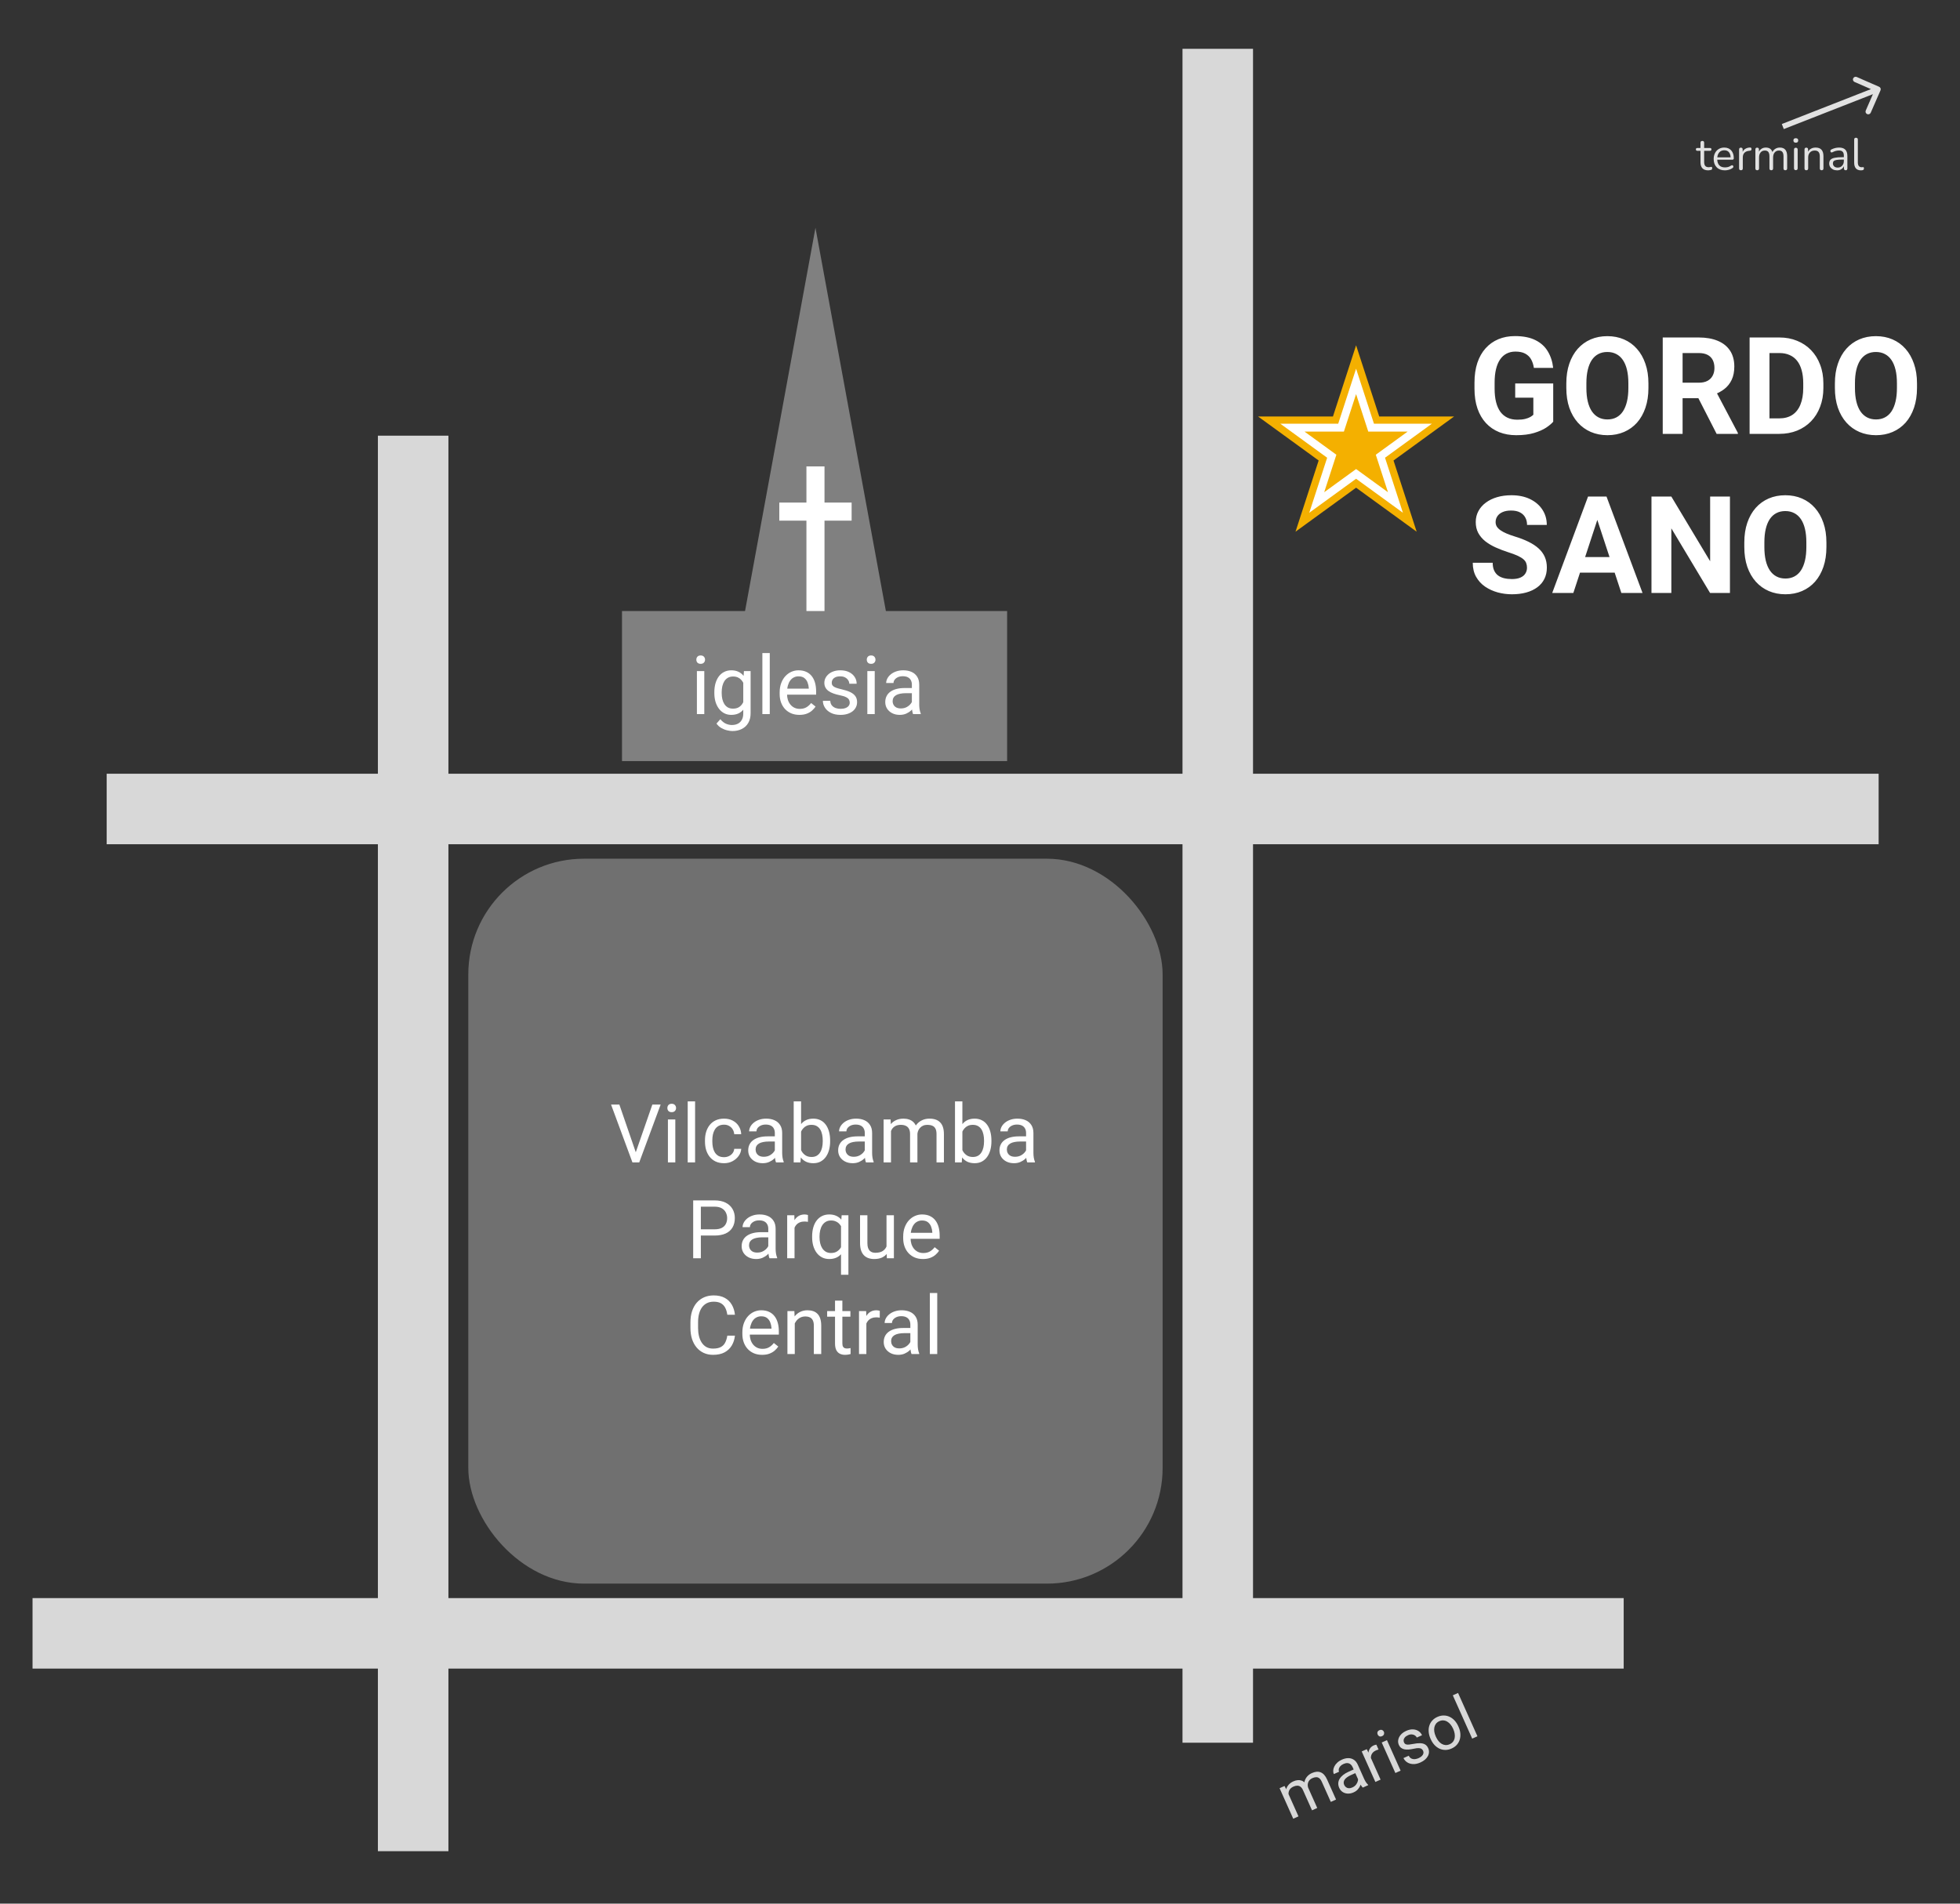 <svg width="1084" height="1053" viewBox="0 0 1084 1053" fill="none" xmlns="http://www.w3.org/2000/svg">
<rect x="0" y="0" width="1084" height="1053" fill="#333333" stroke="none"/>
<rect x="259" y="475" width="384" height="401" rx="64" fill="white" fill-opacity="0.3"/>
<path d="M351.359 638.144L360.786 611.008H365.378L353.535 643H350.261L351.359 638.144ZM342.548 611.008L351.887 638.144L353.051 643H349.777L337.956 611.008H342.548ZM373.486 619.226V643H369.399V619.226H373.486ZM369.091 612.919C369.091 612.26 369.289 611.704 369.685 611.25C370.095 610.795 370.695 610.568 371.486 610.568C372.263 610.568 372.856 610.795 373.266 611.25C373.691 611.704 373.903 612.26 373.903 612.919C373.903 613.549 373.691 614.091 373.266 614.545C372.856 614.985 372.263 615.205 371.486 615.205C370.695 615.205 370.095 614.985 369.685 614.545C369.289 614.091 369.091 613.549 369.091 612.919ZM384.428 609.25V643H380.341V609.25H384.428ZM400.468 640.1C401.435 640.1 402.329 639.902 403.149 639.506C403.969 639.111 404.643 638.569 405.17 637.88C405.698 637.177 405.998 636.379 406.071 635.485H409.938C409.865 636.892 409.389 638.203 408.51 639.418C407.646 640.62 406.511 641.594 405.104 642.341C403.698 643.073 402.153 643.439 400.468 643.439C398.681 643.439 397.121 643.125 395.788 642.495C394.47 641.865 393.371 641 392.492 639.902C391.628 638.803 390.976 637.543 390.537 636.123C390.112 634.687 389.899 633.171 389.899 631.574V630.651C389.899 629.055 390.112 627.546 390.537 626.125C390.976 624.689 391.628 623.422 392.492 622.324C393.371 621.225 394.47 620.361 395.788 619.731C397.121 619.101 398.681 618.786 400.468 618.786C402.329 618.786 403.955 619.167 405.346 619.929C406.738 620.676 407.829 621.701 408.62 623.005C409.426 624.294 409.865 625.759 409.938 627.399H406.071C405.998 626.418 405.72 625.532 405.236 624.741C404.768 623.95 404.123 623.32 403.303 622.851C402.497 622.368 401.552 622.126 400.468 622.126C399.223 622.126 398.176 622.375 397.326 622.873C396.491 623.356 395.825 624.016 395.327 624.851C394.843 625.671 394.492 626.586 394.272 627.597C394.067 628.593 393.964 629.611 393.964 630.651V631.574C393.964 632.614 394.067 633.64 394.272 634.65C394.477 635.661 394.821 636.577 395.305 637.397C395.803 638.217 396.469 638.876 397.304 639.375C398.154 639.858 399.208 640.1 400.468 640.1ZM428.527 638.935V626.696C428.527 625.759 428.337 624.946 427.956 624.257C427.59 623.554 427.033 623.012 426.286 622.631C425.539 622.25 424.616 622.06 423.518 622.06C422.492 622.06 421.591 622.236 420.815 622.587C420.053 622.939 419.453 623.4 419.013 623.972C418.588 624.543 418.376 625.158 418.376 625.817H414.311C414.311 624.968 414.531 624.125 414.97 623.291C415.41 622.456 416.04 621.701 416.86 621.027C417.695 620.339 418.691 619.797 419.848 619.401C421.02 618.991 422.324 618.786 423.759 618.786C425.488 618.786 427.011 619.079 428.33 619.665C429.663 620.251 430.703 621.137 431.45 622.324C432.211 623.496 432.592 624.968 432.592 626.74V637.814C432.592 638.605 432.658 639.448 432.79 640.341C432.937 641.235 433.149 642.004 433.427 642.648V643H429.187C428.981 642.531 428.82 641.909 428.703 641.132C428.586 640.341 428.527 639.609 428.527 638.935ZM429.23 628.586L429.274 631.442H425.166C424.008 631.442 422.976 631.538 422.067 631.728C421.159 631.904 420.397 632.175 419.782 632.541C419.167 632.907 418.698 633.369 418.376 633.925C418.054 634.467 417.893 635.104 417.893 635.837C417.893 636.584 418.061 637.265 418.398 637.88C418.735 638.496 419.24 638.986 419.914 639.353C420.603 639.704 421.445 639.88 422.441 639.88C423.686 639.88 424.785 639.616 425.737 639.089C426.689 638.562 427.443 637.917 428 637.155C428.571 636.394 428.879 635.654 428.923 634.936L430.659 636.892C430.556 637.507 430.278 638.188 429.824 638.935C429.37 639.682 428.762 640.4 428 641.088C427.253 641.762 426.359 642.326 425.319 642.78C424.294 643.22 423.137 643.439 421.848 643.439C420.236 643.439 418.823 643.125 417.607 642.495C416.406 641.865 415.468 641.022 414.794 639.968C414.135 638.898 413.806 637.705 413.806 636.386C413.806 635.112 414.055 633.991 414.553 633.024C415.051 632.043 415.769 631.23 416.706 630.585C417.644 629.926 418.771 629.428 420.09 629.091C421.408 628.754 422.88 628.586 424.506 628.586H429.23ZM438.964 609.25H443.051V638.386L442.7 643H438.964V609.25ZM459.113 630.915V631.376C459.113 633.105 458.908 634.709 458.498 636.188C458.088 637.653 457.487 638.928 456.696 640.012C455.905 641.096 454.938 641.938 453.796 642.539C452.653 643.139 451.342 643.439 449.863 643.439C448.354 643.439 447.028 643.183 445.886 642.67C444.758 642.143 443.806 641.389 443.029 640.407C442.253 639.426 441.63 638.239 441.162 636.848C440.708 635.456 440.393 633.889 440.217 632.146V630.124C440.393 628.366 440.708 626.792 441.162 625.4C441.63 624.008 442.253 622.822 443.029 621.84C443.806 620.844 444.758 620.09 445.886 619.577C447.014 619.05 448.325 618.786 449.819 618.786C451.313 618.786 452.639 619.079 453.796 619.665C454.953 620.236 455.92 621.057 456.696 622.126C457.487 623.195 458.088 624.477 458.498 625.971C458.908 627.451 459.113 629.099 459.113 630.915ZM455.026 631.376V630.915C455.026 629.729 454.917 628.615 454.697 627.575C454.477 626.521 454.125 625.598 453.642 624.807C453.159 624.001 452.521 623.371 451.73 622.917C450.939 622.448 449.965 622.214 448.808 622.214C447.783 622.214 446.889 622.39 446.127 622.741C445.38 623.093 444.743 623.569 444.216 624.169C443.688 624.755 443.256 625.429 442.919 626.191C442.597 626.938 442.355 627.714 442.194 628.52V633.815C442.429 634.841 442.81 635.83 443.337 636.782C443.879 637.719 444.597 638.488 445.49 639.089C446.398 639.689 447.519 639.99 448.852 639.99C449.951 639.99 450.888 639.77 451.665 639.331C452.456 638.876 453.093 638.254 453.576 637.463C454.074 636.672 454.44 635.756 454.675 634.716C454.909 633.676 455.026 632.563 455.026 631.376ZM478.273 638.935V626.696C478.273 625.759 478.083 624.946 477.702 624.257C477.336 623.554 476.779 623.012 476.032 622.631C475.285 622.25 474.362 622.06 473.264 622.06C472.238 622.06 471.337 622.236 470.561 622.587C469.799 622.939 469.199 623.4 468.759 623.972C468.334 624.543 468.122 625.158 468.122 625.817H464.057C464.057 624.968 464.277 624.125 464.716 623.291C465.156 622.456 465.786 621.701 466.606 621.027C467.441 620.339 468.437 619.797 469.594 619.401C470.766 618.991 472.07 618.786 473.505 618.786C475.234 618.786 476.757 619.079 478.076 619.665C479.409 620.251 480.449 621.137 481.196 622.324C481.958 623.496 482.338 624.968 482.338 626.74V637.814C482.338 638.605 482.404 639.448 482.536 640.341C482.683 641.235 482.895 642.004 483.173 642.648V643H478.933C478.728 642.531 478.566 641.909 478.449 641.132C478.332 640.341 478.273 639.609 478.273 638.935ZM478.977 628.586L479.021 631.442H474.912C473.754 631.442 472.722 631.538 471.813 631.728C470.905 631.904 470.144 632.175 469.528 632.541C468.913 632.907 468.444 633.369 468.122 633.925C467.8 634.467 467.639 635.104 467.639 635.837C467.639 636.584 467.807 637.265 468.144 637.88C468.481 638.496 468.986 638.986 469.66 639.353C470.349 639.704 471.191 639.88 472.187 639.88C473.432 639.88 474.531 639.616 475.483 639.089C476.435 638.562 477.189 637.917 477.746 637.155C478.317 636.394 478.625 635.654 478.669 634.936L480.405 636.892C480.302 637.507 480.024 638.188 479.57 638.935C479.116 639.682 478.508 640.4 477.746 641.088C476.999 641.762 476.105 642.326 475.065 642.78C474.04 643.22 472.883 643.439 471.594 643.439C469.982 643.439 468.569 643.125 467.353 642.495C466.152 641.865 465.214 641.022 464.541 639.968C463.881 638.898 463.552 637.705 463.552 636.386C463.552 635.112 463.801 633.991 464.299 633.024C464.797 632.043 465.515 631.23 466.452 630.585C467.39 629.926 468.518 629.428 469.836 629.091C471.154 628.754 472.626 628.586 474.252 628.586H478.977ZM492.775 623.95V643H488.688V619.226H492.556L492.775 623.95ZM491.94 630.212L490.051 630.146C490.065 628.52 490.278 627.019 490.688 625.642C491.098 624.25 491.706 623.042 492.512 622.016C493.317 620.991 494.321 620.2 495.522 619.643C496.723 619.072 498.115 618.786 499.697 618.786C500.81 618.786 501.835 618.947 502.773 619.27C503.71 619.577 504.523 620.068 505.212 620.742C505.9 621.416 506.435 622.28 506.816 623.334C507.197 624.389 507.387 625.664 507.387 627.158V643H503.322V627.355C503.322 626.11 503.11 625.114 502.685 624.367C502.275 623.62 501.689 623.078 500.927 622.741C500.166 622.39 499.272 622.214 498.247 622.214C497.045 622.214 496.042 622.426 495.236 622.851C494.431 623.276 493.786 623.862 493.303 624.609C492.819 625.356 492.468 626.213 492.248 627.18C492.043 628.132 491.94 629.143 491.94 630.212ZM507.343 627.971L504.619 628.806C504.633 627.502 504.846 626.25 505.256 625.048C505.681 623.847 506.289 622.778 507.08 621.84C507.885 620.903 508.874 620.163 510.046 619.621C511.218 619.064 512.558 618.786 514.067 618.786C515.341 618.786 516.469 618.955 517.451 619.292C518.447 619.628 519.282 620.148 519.956 620.852C520.644 621.54 521.164 622.426 521.516 623.51C521.867 624.594 522.043 625.883 522.043 627.377V643H517.956V627.333C517.956 626 517.744 624.968 517.319 624.235C516.909 623.488 516.323 622.968 515.561 622.675C514.814 622.368 513.92 622.214 512.88 622.214C511.987 622.214 511.196 622.368 510.507 622.675C509.819 622.983 509.24 623.408 508.771 623.95C508.303 624.477 507.944 625.085 507.695 625.773C507.46 626.462 507.343 627.194 507.343 627.971ZM528.173 609.25H532.26V638.386L531.909 643H528.173V609.25ZM548.322 630.915V631.376C548.322 633.105 548.117 634.709 547.707 636.188C547.297 637.653 546.696 638.928 545.905 640.012C545.114 641.096 544.147 641.938 543.005 642.539C541.862 643.139 540.551 643.439 539.072 643.439C537.563 643.439 536.237 643.183 535.095 642.67C533.967 642.143 533.015 641.389 532.238 640.407C531.462 639.426 530.839 638.239 530.371 636.848C529.917 635.456 529.602 633.889 529.426 632.146V630.124C529.602 628.366 529.917 626.792 530.371 625.4C530.839 624.008 531.462 622.822 532.238 621.84C533.015 620.844 533.967 620.09 535.095 619.577C536.223 619.05 537.534 618.786 539.028 618.786C540.522 618.786 541.848 619.079 543.005 619.665C544.162 620.236 545.129 621.057 545.905 622.126C546.696 623.195 547.297 624.477 547.707 625.971C548.117 627.451 548.322 629.099 548.322 630.915ZM544.235 631.376V630.915C544.235 629.729 544.125 628.615 543.906 627.575C543.686 626.521 543.334 625.598 542.851 624.807C542.368 624.001 541.73 623.371 540.939 622.917C540.148 622.448 539.174 622.214 538.017 622.214C536.992 622.214 536.098 622.39 535.336 622.741C534.589 623.093 533.952 623.569 533.425 624.169C532.897 624.755 532.465 625.429 532.128 626.191C531.806 626.938 531.564 627.714 531.403 628.52V633.815C531.638 634.841 532.019 635.83 532.546 636.782C533.088 637.719 533.806 638.488 534.699 639.089C535.607 639.689 536.728 639.99 538.061 639.99C539.16 639.99 540.097 639.77 540.874 639.331C541.665 638.876 542.302 638.254 542.785 637.463C543.283 636.672 543.649 635.756 543.884 634.716C544.118 633.676 544.235 632.563 544.235 631.376ZM567.482 638.935V626.696C567.482 625.759 567.292 624.946 566.911 624.257C566.545 623.554 565.988 623.012 565.241 622.631C564.494 622.25 563.571 622.06 562.473 622.06C561.447 622.06 560.546 622.236 559.77 622.587C559.008 622.939 558.408 623.4 557.968 623.972C557.543 624.543 557.331 625.158 557.331 625.817H553.266C553.266 624.968 553.486 624.125 553.925 623.291C554.365 622.456 554.995 621.701 555.815 621.027C556.65 620.339 557.646 619.797 558.803 619.401C559.975 618.991 561.279 618.786 562.714 618.786C564.443 618.786 565.966 619.079 567.285 619.665C568.618 620.251 569.658 621.137 570.405 622.324C571.167 623.496 571.547 624.968 571.547 626.74V637.814C571.547 638.605 571.613 639.448 571.745 640.341C571.892 641.235 572.104 642.004 572.382 642.648V643H568.142C567.937 642.531 567.775 641.909 567.658 641.132C567.541 640.341 567.482 639.609 567.482 638.935ZM568.186 628.586L568.229 631.442H564.121C562.963 631.442 561.931 631.538 561.022 631.728C560.114 631.904 559.353 632.175 558.737 632.541C558.122 632.907 557.653 633.369 557.331 633.925C557.009 634.467 556.848 635.104 556.848 635.837C556.848 636.584 557.016 637.265 557.353 637.88C557.69 638.496 558.195 638.986 558.869 639.353C559.558 639.704 560.4 639.88 561.396 639.88C562.641 639.88 563.74 639.616 564.692 639.089C565.644 638.562 566.398 637.917 566.955 637.155C567.526 636.394 567.834 635.654 567.878 634.936L569.614 636.892C569.511 637.507 569.233 638.188 568.779 638.935C568.325 639.682 567.717 640.4 566.955 641.088C566.208 641.762 565.314 642.326 564.274 642.78C563.249 643.22 562.092 643.439 560.803 643.439C559.191 643.439 557.778 643.125 556.562 642.495C555.361 641.865 554.423 641.022 553.75 639.968C553.09 638.898 552.761 637.705 552.761 636.386C552.761 635.112 553.01 633.991 553.508 633.024C554.006 632.043 554.724 631.23 555.661 630.585C556.599 629.926 557.727 629.428 559.045 629.091C560.363 628.754 561.835 628.586 563.461 628.586H568.186ZM395.173 683.454H386.625V680.004H395.173C396.828 680.004 398.168 679.74 399.194 679.213C400.219 678.686 400.966 677.953 401.435 677.016C401.918 676.078 402.16 675.009 402.16 673.808C402.16 672.709 401.918 671.676 401.435 670.709C400.966 669.743 400.219 668.966 399.194 668.38C398.168 667.78 396.828 667.479 395.173 667.479H387.614V696H383.374V664.008H395.173C397.59 664.008 399.633 664.425 401.303 665.26C402.973 666.095 404.24 667.252 405.104 668.732C405.969 670.197 406.401 671.874 406.401 673.764C406.401 675.814 405.969 677.565 405.104 679.015C404.24 680.465 402.973 681.571 401.303 682.333C399.633 683.08 397.59 683.454 395.173 683.454ZM424.902 691.935V679.696C424.902 678.759 424.711 677.946 424.331 677.257C423.964 676.554 423.408 676.012 422.661 675.631C421.914 675.25 420.991 675.06 419.892 675.06C418.867 675.06 417.966 675.236 417.189 675.587C416.428 675.939 415.827 676.4 415.388 676.972C414.963 677.543 414.75 678.158 414.75 678.817H410.686C410.686 677.968 410.905 677.125 411.345 676.291C411.784 675.456 412.414 674.701 413.234 674.027C414.069 673.339 415.065 672.797 416.223 672.401C417.395 671.991 418.698 671.786 420.134 671.786C421.862 671.786 423.386 672.079 424.704 672.665C426.037 673.251 427.077 674.137 427.824 675.324C428.586 676.496 428.967 677.968 428.967 679.74V690.814C428.967 691.605 429.033 692.448 429.165 693.341C429.311 694.235 429.523 695.004 429.802 695.648V696H425.561C425.356 695.531 425.195 694.909 425.078 694.132C424.96 693.341 424.902 692.609 424.902 691.935ZM425.605 681.586L425.649 684.442H421.54C420.383 684.442 419.35 684.538 418.442 684.728C417.534 684.904 416.772 685.175 416.157 685.541C415.542 685.907 415.073 686.369 414.75 686.925C414.428 687.467 414.267 688.104 414.267 688.837C414.267 689.584 414.436 690.265 414.772 690.88C415.109 691.496 415.615 691.986 416.289 692.353C416.977 692.704 417.819 692.88 418.815 692.88C420.061 692.88 421.159 692.616 422.111 692.089C423.063 691.562 423.818 690.917 424.375 690.155C424.946 689.394 425.253 688.654 425.297 687.936L427.033 689.892C426.931 690.507 426.652 691.188 426.198 691.935C425.744 692.682 425.136 693.4 424.375 694.088C423.627 694.762 422.734 695.326 421.694 695.78C420.668 696.22 419.511 696.439 418.222 696.439C416.611 696.439 415.197 696.125 413.981 695.495C412.78 694.865 411.843 694.022 411.169 692.968C410.51 691.898 410.18 690.705 410.18 689.386C410.18 688.112 410.429 686.991 410.927 686.024C411.425 685.043 412.143 684.23 413.081 683.585C414.018 682.926 415.146 682.428 416.464 682.091C417.783 681.754 419.255 681.586 420.881 681.586H425.605ZM439.426 675.961V696H435.361V672.226H439.316L439.426 675.961ZM446.853 672.094L446.831 675.873C446.494 675.8 446.171 675.756 445.864 675.741C445.571 675.712 445.234 675.697 444.853 675.697C443.916 675.697 443.088 675.844 442.37 676.137C441.652 676.43 441.044 676.84 440.546 677.367C440.048 677.895 439.653 678.524 439.36 679.257C439.082 679.975 438.898 680.766 438.811 681.63L437.668 682.289C437.668 680.854 437.807 679.506 438.085 678.246C438.378 676.986 438.825 675.873 439.426 674.906C440.026 673.925 440.788 673.163 441.711 672.621C442.648 672.064 443.762 671.786 445.051 671.786C445.344 671.786 445.681 671.823 446.062 671.896C446.442 671.955 446.706 672.021 446.853 672.094ZM465.134 705.141V676.796L465.485 672.226H469.221V705.141H465.134ZM449.16 684.376V683.915C449.16 682.099 449.372 680.451 449.797 678.971C450.222 677.477 450.844 676.195 451.665 675.126C452.485 674.057 453.474 673.236 454.631 672.665C455.803 672.079 457.136 671.786 458.63 671.786C460.124 671.786 461.435 672.05 462.563 672.577C463.706 673.09 464.672 673.844 465.463 674.84C466.269 675.822 466.906 677.008 467.375 678.4C467.844 679.792 468.166 681.366 468.342 683.124V685.146C468.181 686.889 467.866 688.456 467.397 689.848C466.928 691.239 466.291 692.426 465.485 693.407C464.694 694.389 463.72 695.143 462.563 695.67C461.42 696.183 460.095 696.439 458.586 696.439C457.121 696.439 455.803 696.139 454.631 695.539C453.474 694.938 452.485 694.096 451.665 693.012C450.859 691.928 450.236 690.653 449.797 689.188C449.372 687.709 449.16 686.105 449.16 684.376ZM453.247 683.915V684.376C453.247 685.563 453.371 686.684 453.62 687.738C453.869 688.778 454.25 689.701 454.763 690.507C455.29 691.312 455.949 691.95 456.74 692.418C457.546 692.873 458.498 693.1 459.597 693.1C460.944 693.1 462.065 692.807 462.958 692.221C463.867 691.635 464.592 690.866 465.134 689.914C465.676 688.947 466.093 687.914 466.386 686.815V681.52C466.225 680.714 465.969 679.931 465.617 679.169C465.28 678.407 464.841 677.726 464.299 677.125C463.757 676.51 463.098 676.027 462.321 675.675C461.56 675.309 460.666 675.126 459.641 675.126C458.527 675.126 457.568 675.36 456.762 675.829C455.957 676.298 455.29 676.942 454.763 677.763C454.25 678.568 453.869 679.499 453.62 680.553C453.371 681.608 453.247 682.729 453.247 683.915ZM490.292 690.507V672.226H494.379V696H490.49L490.292 690.507ZM491.062 685.497L492.753 685.453C492.753 687.035 492.585 688.5 492.248 689.848C491.926 691.181 491.398 692.338 490.666 693.319C489.934 694.301 488.974 695.07 487.788 695.626C486.601 696.168 485.158 696.439 483.459 696.439C482.302 696.439 481.24 696.271 480.273 695.934C479.321 695.597 478.5 695.077 477.812 694.374C477.124 693.671 476.589 692.755 476.208 691.627C475.842 690.5 475.659 689.145 475.659 687.562V672.226H479.724V687.606C479.724 688.676 479.841 689.562 480.075 690.265C480.324 690.954 480.654 691.503 481.064 691.913C481.489 692.309 481.958 692.587 482.47 692.748C482.998 692.909 483.54 692.99 484.096 692.99C485.825 692.99 487.194 692.66 488.205 692.001C489.216 691.327 489.941 690.426 490.38 689.298C490.834 688.156 491.062 686.889 491.062 685.497ZM510.441 696.439C508.786 696.439 507.285 696.161 505.937 695.604C504.604 695.033 503.454 694.235 502.487 693.209C501.535 692.184 500.803 690.968 500.29 689.562C499.777 688.156 499.521 686.618 499.521 684.948V684.025C499.521 682.091 499.807 680.37 500.378 678.861C500.949 677.338 501.726 676.049 502.707 674.994C503.688 673.939 504.802 673.141 506.047 672.599C507.292 672.057 508.581 671.786 509.914 671.786C511.613 671.786 513.078 672.079 514.309 672.665C515.554 673.251 516.572 674.071 517.363 675.126C518.154 676.166 518.74 677.396 519.121 678.817C519.501 680.224 519.692 681.762 519.692 683.432V685.255H501.938V681.938H515.627V681.63C515.568 680.575 515.349 679.55 514.968 678.554C514.602 677.558 514.016 676.737 513.21 676.093C512.404 675.448 511.306 675.126 509.914 675.126C508.991 675.126 508.142 675.324 507.365 675.719C506.589 676.1 505.922 676.671 505.366 677.433C504.809 678.195 504.377 679.125 504.069 680.224C503.762 681.322 503.608 682.589 503.608 684.025V684.948C503.608 686.076 503.762 687.138 504.069 688.134C504.392 689.115 504.853 689.979 505.454 690.727C506.069 691.474 506.809 692.06 507.673 692.484C508.552 692.909 509.548 693.122 510.661 693.122C512.097 693.122 513.312 692.829 514.309 692.243C515.305 691.657 516.176 690.873 516.923 689.892L519.384 691.847C518.872 692.624 518.22 693.363 517.429 694.066C516.638 694.77 515.664 695.341 514.506 695.78C513.364 696.22 512.009 696.439 510.441 696.439ZM402.248 738.827H406.467C406.247 740.848 405.668 742.657 404.731 744.254C403.793 745.851 402.468 747.118 400.754 748.055C399.04 748.978 396.901 749.439 394.338 749.439C392.463 749.439 390.756 749.088 389.218 748.385C387.695 747.682 386.384 746.686 385.285 745.396C384.187 744.093 383.337 742.533 382.736 740.716C382.15 738.885 381.857 736.849 381.857 734.608V731.422C381.857 729.181 382.15 727.152 382.736 725.335C383.337 723.504 384.194 721.937 385.307 720.633C386.435 719.33 387.79 718.326 389.372 717.623C390.954 716.92 392.734 716.568 394.711 716.568C397.128 716.568 399.172 717.022 400.842 717.931C402.512 718.839 403.808 720.099 404.731 721.71C405.668 723.307 406.247 725.16 406.467 727.269H402.248C402.043 725.775 401.662 724.493 401.105 723.424C400.549 722.34 399.758 721.505 398.732 720.919C397.707 720.333 396.367 720.04 394.711 720.04C393.291 720.04 392.038 720.311 390.954 720.853C389.885 721.395 388.984 722.164 388.251 723.16C387.534 724.156 386.992 725.35 386.625 726.742C386.259 728.133 386.076 729.679 386.076 731.378V734.608C386.076 736.175 386.237 737.647 386.56 739.024C386.896 740.401 387.402 741.61 388.076 742.65C388.75 743.69 389.606 744.51 390.646 745.111C391.687 745.697 392.917 745.99 394.338 745.99C396.14 745.99 397.575 745.704 398.645 745.133C399.714 744.562 400.52 743.741 401.062 742.672C401.618 741.603 402.014 740.321 402.248 738.827ZM421.496 749.439C419.841 749.439 418.339 749.161 416.992 748.604C415.659 748.033 414.509 747.235 413.542 746.209C412.59 745.184 411.857 743.968 411.345 742.562C410.832 741.156 410.576 739.618 410.576 737.948V737.025C410.576 735.091 410.861 733.37 411.433 731.861C412.004 730.338 412.78 729.049 413.762 727.994C414.743 726.939 415.856 726.141 417.102 725.599C418.347 725.057 419.636 724.786 420.969 724.786C422.668 724.786 424.133 725.079 425.363 725.665C426.608 726.251 427.626 727.071 428.417 728.126C429.208 729.166 429.794 730.396 430.175 731.817C430.556 733.224 430.747 734.762 430.747 736.432V738.255H412.993V734.938H426.682V734.63C426.623 733.575 426.403 732.55 426.022 731.554C425.656 730.558 425.07 729.737 424.265 729.093C423.459 728.448 422.36 728.126 420.969 728.126C420.046 728.126 419.196 728.324 418.42 728.719C417.644 729.1 416.977 729.671 416.42 730.433C415.864 731.195 415.432 732.125 415.124 733.224C414.816 734.322 414.663 735.589 414.663 737.025V737.948C414.663 739.076 414.816 740.138 415.124 741.134C415.446 742.115 415.908 742.979 416.508 743.727C417.124 744.474 417.863 745.06 418.728 745.484C419.606 745.909 420.603 746.122 421.716 746.122C423.151 746.122 424.367 745.829 425.363 745.243C426.359 744.657 427.231 743.873 427.978 742.892L430.439 744.847C429.926 745.624 429.274 746.363 428.483 747.066C427.692 747.77 426.718 748.341 425.561 748.78C424.418 749.22 423.063 749.439 421.496 749.439ZM439.558 730.301V749H435.493V725.226H439.338L439.558 730.301ZM438.591 736.212L436.899 736.146C436.914 734.52 437.155 733.019 437.624 731.642C438.093 730.25 438.752 729.042 439.602 728.016C440.451 726.991 441.462 726.2 442.634 725.643C443.82 725.072 445.131 724.786 446.567 724.786C447.739 724.786 448.793 724.947 449.731 725.27C450.668 725.577 451.467 726.075 452.126 726.764C452.8 727.452 453.312 728.346 453.664 729.444C454.016 730.528 454.191 731.854 454.191 733.421V749H450.104V733.377C450.104 732.132 449.921 731.136 449.555 730.389C449.189 729.627 448.654 729.078 447.951 728.741C447.248 728.39 446.384 728.214 445.358 728.214C444.348 728.214 443.425 728.426 442.59 728.851C441.77 729.276 441.059 729.862 440.458 730.609C439.873 731.356 439.411 732.213 439.074 733.18C438.752 734.132 438.591 735.143 438.591 736.212ZM470.319 725.226V728.346H457.465V725.226H470.319ZM461.816 719.447H465.881V743.111C465.881 743.917 466.005 744.525 466.254 744.935C466.503 745.345 466.826 745.616 467.221 745.748C467.617 745.88 468.042 745.946 468.496 745.946C468.833 745.946 469.184 745.917 469.55 745.858C469.931 745.785 470.217 745.726 470.407 745.682L470.429 749C470.107 749.103 469.682 749.198 469.155 749.286C468.642 749.388 468.02 749.439 467.287 749.439C466.291 749.439 465.375 749.242 464.541 748.846C463.706 748.451 463.039 747.792 462.541 746.869C462.058 745.931 461.816 744.671 461.816 743.089V719.447ZM479.152 728.961V749H475.087V725.226H479.042L479.152 728.961ZM486.579 725.094L486.557 728.873C486.22 728.8 485.898 728.756 485.59 728.741C485.297 728.712 484.96 728.697 484.58 728.697C483.642 728.697 482.814 728.844 482.097 729.137C481.379 729.43 480.771 729.84 480.273 730.367C479.775 730.895 479.379 731.524 479.086 732.257C478.808 732.975 478.625 733.766 478.537 734.63L477.395 735.289C477.395 733.854 477.534 732.506 477.812 731.246C478.105 729.986 478.552 728.873 479.152 727.906C479.753 726.925 480.515 726.163 481.438 725.621C482.375 725.064 483.488 724.786 484.777 724.786C485.07 724.786 485.407 724.823 485.788 724.896C486.169 724.955 486.433 725.021 486.579 725.094ZM503.476 744.935V732.696C503.476 731.759 503.286 730.946 502.905 730.257C502.539 729.554 501.982 729.012 501.235 728.631C500.488 728.25 499.565 728.06 498.466 728.06C497.441 728.06 496.54 728.236 495.764 728.587C495.002 728.939 494.401 729.4 493.962 729.972C493.537 730.543 493.325 731.158 493.325 731.817H489.26C489.26 730.968 489.479 730.125 489.919 729.291C490.358 728.456 490.988 727.701 491.809 727.027C492.644 726.339 493.64 725.797 494.797 725.401C495.969 724.991 497.272 724.786 498.708 724.786C500.437 724.786 501.96 725.079 503.278 725.665C504.611 726.251 505.651 727.137 506.398 728.324C507.16 729.496 507.541 730.968 507.541 732.74V743.814C507.541 744.605 507.607 745.448 507.739 746.341C507.885 747.235 508.098 748.004 508.376 748.648V749H504.135C503.93 748.531 503.769 747.909 503.652 747.132C503.535 746.341 503.476 745.609 503.476 744.935ZM504.179 734.586L504.223 737.442H500.114C498.957 737.442 497.924 737.538 497.016 737.728C496.108 737.904 495.346 738.175 494.731 738.541C494.116 738.907 493.647 739.369 493.325 739.925C493.002 740.467 492.841 741.104 492.841 741.837C492.841 742.584 493.01 743.265 493.347 743.88C493.684 744.496 494.189 744.986 494.863 745.353C495.551 745.704 496.394 745.88 497.39 745.88C498.635 745.88 499.733 745.616 500.686 745.089C501.638 744.562 502.392 743.917 502.949 743.155C503.52 742.394 503.828 741.654 503.872 740.936L505.607 742.892C505.505 743.507 505.227 744.188 504.772 744.935C504.318 745.682 503.71 746.4 502.949 747.088C502.202 747.762 501.308 748.326 500.268 748.78C499.243 749.22 498.085 749.439 496.796 749.439C495.185 749.439 493.771 749.125 492.556 748.495C491.354 747.865 490.417 747.022 489.743 745.968C489.084 744.898 488.754 743.705 488.754 742.386C488.754 741.112 489.003 739.991 489.501 739.024C490 738.043 490.717 737.23 491.655 736.585C492.592 735.926 493.72 735.428 495.039 735.091C496.357 734.754 497.829 734.586 499.455 734.586H504.179ZM518.352 715.25V749H514.265V715.25H518.352Z" fill="white"/>
<path d="M451 126L493.435 357H408.565L451 126Z" fill="#808080"/>
<rect x="344" y="338" width="213" height="83" fill="#808080"/>
<path d="M389.515 371.226V395H385.428V371.226H389.515ZM385.12 364.919C385.12 364.26 385.318 363.704 385.713 363.25C386.124 362.795 386.724 362.568 387.515 362.568C388.292 362.568 388.885 362.795 389.295 363.25C389.72 363.704 389.932 364.26 389.932 364.919C389.932 365.549 389.72 366.091 389.295 366.545C388.885 366.985 388.292 367.205 387.515 367.205C386.724 367.205 386.124 366.985 385.713 366.545C385.318 366.091 385.12 365.549 385.12 364.919ZM411.443 371.226H415.135V394.495C415.135 396.589 414.71 398.376 413.86 399.856C413.011 401.335 411.824 402.456 410.301 403.218C408.792 403.994 407.049 404.382 405.071 404.382C404.251 404.382 403.284 404.25 402.171 403.987C401.072 403.738 399.988 403.306 398.919 402.69C397.864 402.09 396.978 401.277 396.26 400.251L398.392 397.834C399.388 399.036 400.428 399.871 401.512 400.339C402.61 400.808 403.694 401.042 404.764 401.042C406.053 401.042 407.166 400.801 408.104 400.317C409.041 399.834 409.766 399.116 410.279 398.164C410.806 397.227 411.07 396.069 411.07 394.692V376.455L411.443 371.226ZM395.074 383.376V382.915C395.074 381.099 395.286 379.451 395.711 377.971C396.15 376.477 396.773 375.195 397.579 374.126C398.399 373.057 399.388 372.236 400.545 371.665C401.702 371.079 403.006 370.786 404.456 370.786C405.95 370.786 407.254 371.05 408.367 371.577C409.495 372.09 410.447 372.844 411.224 373.84C412.015 374.822 412.637 376.008 413.091 377.4C413.545 378.792 413.86 380.366 414.036 382.124V384.146C413.875 385.889 413.56 387.456 413.091 388.848C412.637 390.239 412.015 391.426 411.224 392.407C410.447 393.389 409.495 394.143 408.367 394.67C407.239 395.183 405.921 395.439 404.412 395.439C402.991 395.439 401.702 395.139 400.545 394.539C399.402 393.938 398.421 393.096 397.601 392.012C396.78 390.928 396.15 389.653 395.711 388.188C395.286 386.709 395.074 385.105 395.074 383.376ZM399.139 382.915V383.376C399.139 384.563 399.256 385.676 399.49 386.716C399.739 387.756 400.113 388.672 400.611 389.463C401.124 390.254 401.775 390.876 402.566 391.331C403.357 391.77 404.302 391.99 405.401 391.99C406.749 391.99 407.862 391.704 408.741 391.133C409.62 390.562 410.315 389.807 410.828 388.87C411.355 387.932 411.766 386.914 412.059 385.815V380.52C411.897 379.714 411.648 378.938 411.312 378.191C410.989 377.429 410.564 376.755 410.037 376.169C409.524 375.569 408.887 375.093 408.125 374.741C407.364 374.39 406.47 374.214 405.445 374.214C404.332 374.214 403.372 374.448 402.566 374.917C401.775 375.371 401.124 376.001 400.611 376.807C400.113 377.598 399.739 378.521 399.49 379.575C399.256 380.615 399.139 381.729 399.139 382.915ZM425.726 361.25V395H421.639V361.25H425.726ZM442.117 395.439C440.462 395.439 438.96 395.161 437.613 394.604C436.28 394.033 435.13 393.235 434.163 392.209C433.211 391.184 432.479 389.968 431.966 388.562C431.453 387.156 431.197 385.618 431.197 383.948V383.025C431.197 381.091 431.482 379.37 432.054 377.861C432.625 376.338 433.401 375.049 434.383 373.994C435.364 372.939 436.478 372.141 437.723 371.599C438.968 371.057 440.257 370.786 441.59 370.786C443.289 370.786 444.754 371.079 445.984 371.665C447.229 372.251 448.248 373.071 449.039 374.126C449.83 375.166 450.416 376.396 450.796 377.817C451.177 379.224 451.368 380.762 451.368 382.432V384.255H433.614V380.938H447.303V380.63C447.244 379.575 447.024 378.55 446.644 377.554C446.277 376.558 445.691 375.737 444.886 375.093C444.08 374.448 442.981 374.126 441.59 374.126C440.667 374.126 439.817 374.324 439.041 374.719C438.265 375.1 437.598 375.671 437.042 376.433C436.485 377.195 436.053 378.125 435.745 379.224C435.438 380.322 435.284 381.589 435.284 383.025V383.948C435.284 385.076 435.438 386.138 435.745 387.134C436.067 388.115 436.529 388.979 437.129 389.727C437.745 390.474 438.484 391.06 439.349 391.484C440.228 391.909 441.224 392.122 442.337 392.122C443.772 392.122 444.988 391.829 445.984 391.243C446.98 390.657 447.852 389.873 448.599 388.892L451.06 390.847C450.547 391.624 449.896 392.363 449.104 393.066C448.313 393.77 447.339 394.341 446.182 394.78C445.04 395.22 443.685 395.439 442.117 395.439ZM469.957 388.694C469.957 388.108 469.825 387.566 469.561 387.068C469.312 386.555 468.792 386.094 468.001 385.684C467.225 385.259 466.053 384.893 464.485 384.585C463.167 384.307 461.973 383.977 460.904 383.596C459.849 383.215 458.948 382.754 458.201 382.212C457.469 381.67 456.905 381.033 456.509 380.3C456.114 379.568 455.916 378.711 455.916 377.729C455.916 376.792 456.121 375.906 456.531 375.071C456.956 374.236 457.549 373.496 458.311 372.852C459.087 372.207 460.018 371.702 461.102 371.335C462.186 370.969 463.394 370.786 464.727 370.786C466.631 370.786 468.257 371.123 469.605 371.797C470.953 372.471 471.985 373.372 472.703 374.5C473.421 375.613 473.78 376.851 473.78 378.213H469.715C469.715 377.554 469.517 376.917 469.122 376.301C468.741 375.671 468.177 375.151 467.43 374.741C466.697 374.331 465.796 374.126 464.727 374.126C463.599 374.126 462.684 374.302 461.98 374.653C461.292 374.99 460.787 375.422 460.464 375.95C460.157 376.477 460.003 377.034 460.003 377.62C460.003 378.059 460.076 378.455 460.223 378.806C460.384 379.143 460.662 379.458 461.058 379.751C461.453 380.029 462.01 380.293 462.728 380.542C463.445 380.791 464.361 381.04 465.474 381.289C467.422 381.729 469.026 382.256 470.286 382.871C471.546 383.486 472.483 384.241 473.099 385.134C473.714 386.028 474.021 387.112 474.021 388.386C474.021 389.426 473.802 390.378 473.362 391.243C472.938 392.107 472.315 392.854 471.495 393.484C470.689 394.099 469.722 394.583 468.594 394.934C467.481 395.271 466.229 395.439 464.837 395.439C462.742 395.439 460.97 395.066 459.52 394.319C458.069 393.572 456.971 392.605 456.224 391.418C455.477 390.232 455.103 388.979 455.103 387.661H459.19C459.249 388.774 459.571 389.661 460.157 390.32C460.743 390.964 461.46 391.426 462.31 391.704C463.16 391.968 464.002 392.1 464.837 392.1C465.95 392.1 466.88 391.953 467.627 391.66C468.389 391.367 468.968 390.964 469.363 390.452C469.759 389.939 469.957 389.353 469.957 388.694ZM483.777 371.226V395H479.69V371.226H483.777ZM479.383 364.919C479.383 364.26 479.581 363.704 479.976 363.25C480.386 362.795 480.987 362.568 481.778 362.568C482.554 362.568 483.147 362.795 483.558 363.25C483.982 363.704 484.195 364.26 484.195 364.919C484.195 365.549 483.982 366.091 483.558 366.545C483.147 366.985 482.554 367.205 481.778 367.205C480.987 367.205 480.386 366.985 479.976 366.545C479.581 366.091 479.383 365.549 479.383 364.919ZM504.322 390.935V378.696C504.322 377.759 504.131 376.946 503.75 376.257C503.384 375.554 502.828 375.012 502.081 374.631C501.333 374.25 500.411 374.06 499.312 374.06C498.287 374.06 497.386 374.236 496.609 374.587C495.848 374.939 495.247 375.4 494.808 375.972C494.383 376.543 494.17 377.158 494.17 377.817H490.105C490.105 376.968 490.325 376.125 490.765 375.291C491.204 374.456 491.834 373.701 492.654 373.027C493.489 372.339 494.485 371.797 495.643 371.401C496.814 370.991 498.118 370.786 499.554 370.786C501.282 370.786 502.806 371.079 504.124 371.665C505.457 372.251 506.497 373.137 507.244 374.324C508.006 375.496 508.387 376.968 508.387 378.74V389.814C508.387 390.605 508.453 391.448 508.584 392.341C508.731 393.235 508.943 394.004 509.222 394.648V395H504.981C504.776 394.531 504.615 393.909 504.498 393.132C504.38 392.341 504.322 391.609 504.322 390.935ZM505.025 380.586L505.069 383.442H500.96C499.803 383.442 498.77 383.538 497.862 383.728C496.954 383.904 496.192 384.175 495.577 384.541C494.961 384.907 494.493 385.369 494.17 385.925C493.848 386.467 493.687 387.104 493.687 387.837C493.687 388.584 493.855 389.265 494.192 389.88C494.529 390.496 495.035 390.986 495.708 391.353C496.397 391.704 497.239 391.88 498.235 391.88C499.48 391.88 500.579 391.616 501.531 391.089C502.483 390.562 503.238 389.917 503.794 389.155C504.366 388.394 504.673 387.654 504.717 386.936L506.453 388.892C506.351 389.507 506.072 390.188 505.618 390.935C505.164 391.682 504.556 392.4 503.794 393.088C503.047 393.762 502.154 394.326 501.114 394.78C500.088 395.22 498.931 395.439 497.642 395.439C496.031 395.439 494.617 395.125 493.401 394.495C492.2 393.865 491.263 393.022 490.589 391.968C489.93 390.898 489.6 389.705 489.6 388.386C489.6 387.112 489.849 385.991 490.347 385.024C490.845 384.043 491.563 383.23 492.5 382.585C493.438 381.926 494.566 381.428 495.884 381.091C497.203 380.754 498.675 380.586 500.301 380.586H505.025Z" fill="white"/>
<path d="M859.021 212.131V233.262C858.191 234.263 856.91 235.349 855.176 236.521C853.443 237.668 851.209 238.657 848.475 239.487C845.74 240.317 842.432 240.732 838.55 240.732C835.108 240.732 831.971 240.171 829.139 239.048C826.307 237.9 823.865 236.228 821.814 234.031C819.788 231.833 818.226 229.148 817.127 225.974C816.028 222.776 815.479 219.126 815.479 215.024V211.692C815.479 207.59 816.004 203.94 817.054 200.742C818.128 197.544 819.654 194.846 821.631 192.649C823.609 190.452 825.965 188.779 828.699 187.632C831.434 186.484 834.473 185.911 837.818 185.911C842.457 185.911 846.265 186.667 849.244 188.181C852.222 189.67 854.493 191.746 856.055 194.407C857.642 197.043 858.619 200.071 858.985 203.489H848.328C848.06 201.682 847.547 200.107 846.79 198.765C846.033 197.422 844.947 196.372 843.531 195.615C842.139 194.858 840.333 194.48 838.111 194.48C836.28 194.48 834.644 194.858 833.204 195.615C831.788 196.348 830.591 197.434 829.615 198.875C828.638 200.315 827.894 202.097 827.381 204.221C826.868 206.345 826.612 208.811 826.612 211.619V215.024C826.612 217.808 826.88 220.273 827.417 222.422C827.955 224.546 828.748 226.34 829.798 227.805C830.872 229.246 832.19 230.332 833.753 231.064C835.315 231.797 837.134 232.163 839.209 232.163C840.943 232.163 842.383 232.017 843.531 231.724C844.703 231.431 845.643 231.077 846.351 230.662C847.083 230.222 847.645 229.807 848.035 229.417V219.968H838.001V212.131H859.021ZM911.683 212.095V214.622C911.683 218.674 911.133 222.312 910.035 225.535C908.936 228.757 907.386 231.504 905.384 233.774C903.382 236.021 900.989 237.742 898.206 238.938C895.447 240.134 892.383 240.732 889.014 240.732C885.669 240.732 882.605 240.134 879.822 238.938C877.063 237.742 874.671 236.021 872.645 233.774C870.618 231.504 869.043 228.757 867.92 225.535C866.822 222.312 866.272 218.674 866.272 214.622V212.095C866.272 208.018 866.822 204.38 867.92 201.182C869.019 197.959 870.569 195.212 872.571 192.942C874.598 190.671 876.99 188.938 879.749 187.742C882.532 186.545 885.596 185.947 888.941 185.947C892.31 185.947 895.374 186.545 898.133 187.742C900.916 188.938 903.309 190.671 905.311 192.942C907.337 195.212 908.899 197.959 909.998 201.182C911.121 204.38 911.683 208.018 911.683 212.095ZM900.586 214.622V212.021C900.586 209.189 900.33 206.699 899.817 204.551C899.305 202.402 898.548 200.596 897.547 199.131C896.546 197.666 895.325 196.567 893.885 195.835C892.444 195.078 890.796 194.7 888.941 194.7C887.085 194.7 885.438 195.078 883.997 195.835C882.581 196.567 881.373 197.666 880.372 199.131C879.395 200.596 878.65 202.402 878.138 204.551C877.625 206.699 877.369 209.189 877.369 212.021V214.622C877.369 217.429 877.625 219.919 878.138 222.092C878.65 224.241 879.407 226.06 880.408 227.549C881.409 229.014 882.63 230.125 884.07 230.881C885.511 231.638 887.159 232.017 889.014 232.017C890.87 232.017 892.518 231.638 893.958 230.881C895.398 230.125 896.607 229.014 897.583 227.549C898.56 226.06 899.305 224.241 899.817 222.092C900.33 219.919 900.586 217.429 900.586 214.622ZM919.593 186.68H939.478C943.555 186.68 947.059 187.29 949.988 188.511C952.942 189.731 955.213 191.538 956.8 193.931C958.387 196.323 959.18 199.265 959.18 202.756C959.18 205.613 958.692 208.066 957.715 210.117C956.763 212.144 955.408 213.84 953.65 215.208C951.917 216.55 949.878 217.625 947.535 218.43L944.056 220.261H926.771L926.697 211.692H939.551C941.48 211.692 943.079 211.35 944.349 210.667C945.618 209.983 946.57 209.031 947.205 207.81C947.864 206.589 948.194 205.173 948.194 203.562C948.194 201.853 947.876 200.376 947.242 199.131C946.607 197.886 945.643 196.934 944.349 196.274C943.055 195.615 941.431 195.286 939.478 195.286H930.579V240H919.593V186.68ZM949.402 240L937.244 216.233L948.853 216.16L961.158 239.487V240H949.402ZM984.009 240H972.4L972.474 231.431H984.009C986.89 231.431 989.319 230.784 991.297 229.49C993.274 228.171 994.764 226.255 995.765 223.74C996.79 221.226 997.303 218.186 997.303 214.622V212.021C997.303 209.287 997.01 206.882 996.424 204.807C995.862 202.732 995.02 200.986 993.897 199.57C992.774 198.154 991.395 197.092 989.759 196.384C988.123 195.652 986.243 195.286 984.119 195.286H972.181V186.68H984.119C987.684 186.68 990.943 187.29 993.897 188.511C996.875 189.707 999.451 191.428 1001.62 193.674C1003.8 195.92 1005.47 198.606 1006.64 201.731C1007.84 204.832 1008.44 208.286 1008.44 212.095V214.622C1008.44 218.406 1007.84 221.86 1006.64 224.985C1005.47 228.11 1003.8 230.796 1001.62 233.042C999.476 235.264 996.9 236.985 993.897 238.206C990.918 239.402 987.623 240 984.009 240ZM978.626 186.68V240H967.64V186.68H978.626ZM1060.22 212.095V214.622C1060.22 218.674 1059.67 222.312 1058.57 225.535C1057.47 228.757 1055.92 231.504 1053.92 233.774C1051.92 236.021 1049.52 237.742 1046.74 238.938C1043.98 240.134 1040.92 240.732 1037.55 240.732C1034.2 240.732 1031.14 240.134 1028.36 238.938C1025.6 237.742 1023.21 236.021 1021.18 233.774C1019.15 231.504 1017.58 228.757 1016.46 225.535C1015.36 222.312 1014.81 218.674 1014.81 214.622V212.095C1014.81 208.018 1015.36 204.38 1016.46 201.182C1017.55 197.959 1019.1 195.212 1021.11 192.942C1023.13 190.671 1025.53 188.938 1028.28 187.742C1031.07 186.545 1034.13 185.947 1037.48 185.947C1040.85 185.947 1043.91 186.545 1046.67 187.742C1049.45 188.938 1051.84 190.671 1053.85 192.942C1055.87 195.212 1057.43 197.959 1058.53 201.182C1059.66 204.38 1060.22 208.018 1060.22 212.095ZM1049.12 214.622V212.021C1049.12 209.189 1048.87 206.699 1048.35 204.551C1047.84 202.402 1047.08 200.596 1046.08 199.131C1045.08 197.666 1043.86 196.567 1042.42 195.835C1040.98 195.078 1039.33 194.7 1037.48 194.7C1035.62 194.7 1033.97 195.078 1032.53 195.835C1031.12 196.567 1029.91 197.666 1028.91 199.131C1027.93 200.596 1027.19 202.402 1026.67 204.551C1026.16 206.699 1025.9 209.189 1025.9 212.021V214.622C1025.9 217.429 1026.16 219.919 1026.67 222.092C1027.19 224.241 1027.94 226.06 1028.94 227.549C1029.94 229.014 1031.17 230.125 1032.61 230.881C1034.05 231.638 1035.69 232.017 1037.55 232.017C1039.4 232.017 1041.05 231.638 1042.49 230.881C1043.93 230.125 1045.14 229.014 1046.12 227.549C1047.1 226.06 1047.84 224.241 1048.35 222.092C1048.87 219.919 1049.12 217.429 1049.12 214.622ZM844.52 314.047C844.52 313.095 844.373 312.241 844.08 311.484C843.812 310.703 843.299 309.995 842.542 309.36C841.785 308.701 840.723 308.054 839.356 307.419C837.989 306.784 836.219 306.125 834.046 305.441C831.629 304.66 829.334 303.781 827.161 302.805C825.013 301.828 823.108 300.693 821.448 299.399C819.812 298.081 818.519 296.555 817.566 294.821C816.639 293.088 816.175 291.074 816.175 288.779C816.175 286.557 816.663 284.543 817.64 282.736C818.616 280.905 819.983 279.343 821.741 278.049C823.499 276.73 825.574 275.717 827.967 275.009C830.384 274.301 833.033 273.947 835.914 273.947C839.844 273.947 843.274 274.655 846.204 276.071C849.134 277.487 851.404 279.428 853.016 281.894C854.651 284.36 855.469 287.18 855.469 290.354H844.556C844.556 288.791 844.227 287.424 843.567 286.252C842.933 285.056 841.956 284.116 840.638 283.432C839.344 282.749 837.708 282.407 835.73 282.407C833.826 282.407 832.239 282.7 830.97 283.286C829.7 283.847 828.748 284.616 828.113 285.593C827.479 286.545 827.161 287.619 827.161 288.815C827.161 289.719 827.381 290.537 827.82 291.269C828.284 292.001 828.968 292.685 829.871 293.32C830.774 293.955 831.885 294.553 833.204 295.114C834.522 295.676 836.048 296.225 837.781 296.762C840.687 297.641 843.238 298.63 845.435 299.729C847.657 300.827 849.512 302.06 851.001 303.427C852.491 304.794 853.614 306.345 854.371 308.078C855.127 309.812 855.506 311.777 855.506 313.974C855.506 316.293 855.054 318.369 854.151 320.2C853.248 322.031 851.941 323.581 850.232 324.851C848.523 326.12 846.485 327.084 844.117 327.744C841.749 328.403 839.1 328.732 836.17 328.732C833.533 328.732 830.933 328.391 828.37 327.707C825.806 326.999 823.475 325.937 821.375 324.521C819.3 323.105 817.64 321.298 816.395 319.101C815.149 316.904 814.527 314.304 814.527 311.301H825.55C825.55 312.961 825.806 314.365 826.319 315.512C826.832 316.66 827.552 317.587 828.479 318.295C829.432 319.003 830.555 319.516 831.849 319.833C833.167 320.151 834.607 320.31 836.17 320.31C838.074 320.31 839.637 320.041 840.857 319.504C842.103 318.967 843.018 318.222 843.604 317.27C844.214 316.318 844.52 315.244 844.52 314.047ZM884.656 283.798L870.154 328H858.472L878.284 274.68H885.718L884.656 283.798ZM896.705 328L882.166 283.798L880.994 274.68H888.501L908.423 328H896.705ZM896.045 308.151V316.757H867.884V308.151H896.045ZM956.763 274.68V328H945.777L924.354 292.258V328H913.367V274.68H924.354L945.813 310.458V274.68H956.763ZM1010.12 300.095V302.622C1010.12 306.674 1009.57 310.312 1008.47 313.535C1007.37 316.757 1005.82 319.504 1003.82 321.774C1001.82 324.021 999.427 325.742 996.644 326.938C993.885 328.134 990.821 328.732 987.452 328.732C984.107 328.732 981.043 328.134 978.26 326.938C975.501 325.742 973.108 324.021 971.082 321.774C969.056 319.504 967.481 316.757 966.358 313.535C965.259 310.312 964.71 306.674 964.71 302.622V300.095C964.71 296.018 965.259 292.38 966.358 289.182C967.457 285.959 969.007 283.212 971.009 280.942C973.035 278.671 975.428 276.938 978.187 275.742C980.97 274.545 984.034 273.947 987.378 273.947C990.748 273.947 993.812 274.545 996.57 275.742C999.354 276.938 1001.75 278.671 1003.75 280.942C1005.77 283.212 1007.34 285.959 1008.44 289.182C1009.56 292.38 1010.12 296.018 1010.12 300.095ZM999.024 302.622V300.021C999.024 297.189 998.768 294.699 998.255 292.551C997.742 290.402 996.985 288.596 995.984 287.131C994.983 285.666 993.763 284.567 992.322 283.835C990.882 283.078 989.234 282.7 987.378 282.7C985.523 282.7 983.875 283.078 982.435 283.835C981.019 284.567 979.81 285.666 978.809 287.131C977.833 288.596 977.088 290.402 976.575 292.551C976.062 294.699 975.806 297.189 975.806 300.021V302.622C975.806 305.429 976.062 307.919 976.575 310.092C977.088 312.241 977.845 314.06 978.846 315.549C979.847 317.014 981.067 318.125 982.508 318.881C983.948 319.638 985.596 320.017 987.452 320.017C989.307 320.017 990.955 319.638 992.396 318.881C993.836 318.125 995.044 317.014 996.021 315.549C996.998 314.06 997.742 312.241 998.255 310.092C998.768 307.919 999.024 305.429 999.024 302.622Z" fill="white"/>
<rect x="59" y="428" width="980" height="39" fill="#D8D8D8"/>
<rect x="18" y="884" width="880" height="39" fill="#D8D8D8"/>
<rect x="209" y="1024" width="783" height="39" transform="rotate(-90 209 1024)" fill="#D8D8D8"/>
<rect x="654" y="964" width="937" height="39" transform="rotate(-90 654 964)" fill="#D8D8D8"/>
<path d="M712.09 991.213L718.143 1004.74L715.241 1006.04L707.687 989.158L710.432 987.93L712.09 991.213ZM713.487 995.924L712.124 996.478C711.618 995.319 711.292 994.186 711.145 993.078C710.994 991.96 711.042 990.908 711.288 989.925C711.534 988.941 711.995 988.06 712.671 987.283C713.342 986.496 714.239 985.851 715.362 985.348C716.153 984.995 716.932 984.783 717.7 984.714C718.463 984.635 719.196 984.725 719.899 984.984C720.602 985.244 721.256 985.688 721.862 986.315C722.467 986.943 723.007 987.787 723.482 988.848L728.516 1000.09L725.63 1001.39L720.659 990.28C720.263 989.396 719.796 988.756 719.257 988.361C718.729 987.961 718.14 987.762 717.493 987.765C716.84 987.758 716.15 987.917 715.422 988.243C714.569 988.624 713.924 989.094 713.487 989.652C713.05 990.209 712.779 990.83 712.673 991.514C712.568 992.198 712.59 992.918 712.741 993.674C712.898 994.415 713.147 995.165 713.487 995.924ZM723.709 989.439L722.04 990.898C721.636 989.967 721.389 989.011 721.299 988.028C721.219 987.04 721.31 986.088 721.574 985.171C721.848 984.249 722.315 983.41 722.975 982.653C723.63 981.885 724.493 981.262 725.564 980.782C726.469 980.377 727.323 980.139 728.127 980.066C728.941 979.989 729.699 980.092 730.401 980.377C731.108 980.647 731.759 981.111 732.353 981.769C732.947 982.427 733.481 983.286 733.956 984.347L738.92 995.438L736.019 996.736L731.041 985.614C730.617 984.668 730.138 984.002 729.604 983.617C729.075 983.217 728.494 983.034 727.86 983.069C727.232 983.088 726.549 983.262 725.811 983.593C725.176 983.877 724.664 984.237 724.273 984.674C723.882 985.112 723.606 985.597 723.445 986.131C723.28 986.654 723.218 987.2 723.26 987.767C723.313 988.331 723.462 988.888 723.709 989.439ZM751.948 986.143L748.059 977.454C747.761 976.789 747.368 976.272 746.879 975.904C746.395 975.521 745.828 975.313 745.176 975.28C744.525 975.248 743.809 975.406 743.029 975.755C742.302 976.08 741.718 976.492 741.278 976.988C740.849 977.479 740.57 977.998 740.439 978.543C740.319 979.084 740.364 979.588 740.573 980.056L737.688 981.347C737.418 980.744 737.306 980.076 737.353 979.344C737.399 978.612 737.607 977.876 737.975 977.137C738.349 976.383 738.884 975.682 739.58 975.033C740.281 974.37 741.142 973.81 742.161 973.354C743.388 972.804 744.562 972.528 745.685 972.525C746.817 972.518 747.837 972.816 748.744 973.421C749.657 974.011 750.396 974.935 750.959 976.194L754.478 984.055C754.729 984.617 755.043 985.194 755.421 985.786C755.809 986.374 756.204 986.853 756.606 987.222L756.718 987.471L753.708 988.819C753.413 988.551 753.101 988.16 752.771 987.647C752.436 987.122 752.162 986.621 751.948 986.143ZM749.159 978.572L750.098 980.586L747.181 981.892C746.359 982.259 745.656 982.655 745.072 983.079C744.483 983.492 744.028 983.927 743.708 984.382C743.388 984.838 743.201 985.314 743.15 985.812C743.093 986.299 743.181 986.802 743.414 987.322C743.651 987.853 743.987 988.283 744.422 988.612C744.857 988.942 745.371 989.13 745.966 989.176C746.566 989.207 747.22 989.064 747.927 988.747C748.811 988.352 749.507 987.815 750.016 987.138C750.524 986.461 750.855 985.764 751.008 985.047C751.172 984.324 751.155 983.701 750.958 983.178L752.812 984.015C752.934 984.484 752.953 985.056 752.868 985.731C752.783 986.405 752.58 987.108 752.258 987.839C751.942 988.554 751.486 989.239 750.892 989.892C750.304 990.529 749.552 991.053 748.637 991.463C747.493 991.975 746.39 992.2 745.327 992.139C744.274 992.074 743.34 991.774 742.527 991.239C741.719 990.69 741.106 989.947 740.687 989.011C740.282 988.106 740.103 987.232 740.149 986.387C740.191 985.532 740.442 984.727 740.903 983.971C741.359 983.205 742.001 982.493 742.83 981.835C743.659 981.177 744.651 980.59 745.805 980.073L749.159 978.572ZM757.183 970.187L763.55 984.413L760.665 985.705L753.11 968.827L755.918 967.57L757.183 970.187ZM761.226 965.082L762.412 967.772C762.149 967.827 761.906 967.898 761.683 967.986C761.466 968.058 761.222 968.155 760.952 968.276C760.286 968.574 759.745 968.94 759.329 969.377C758.912 969.813 758.611 970.297 758.425 970.83C758.239 971.362 758.159 971.935 758.183 972.548C758.214 973.146 758.335 973.766 758.547 974.407L757.946 975.238C757.49 974.219 757.16 973.218 756.957 972.235C756.765 971.248 756.729 970.316 756.848 969.439C756.962 968.551 757.261 967.768 757.744 967.09C758.233 966.397 758.934 965.846 759.85 965.436C760.058 965.343 760.308 965.262 760.602 965.193C760.891 965.114 761.099 965.077 761.226 965.082ZM767.071 962.578L774.625 979.456L771.724 980.755L764.17 963.877L767.071 962.578ZM761.947 959.498C761.738 959.03 761.701 958.572 761.838 958.124C761.985 957.671 762.339 957.319 762.901 957.068C763.452 956.821 763.945 956.794 764.381 956.986C764.826 957.173 765.154 957.501 765.364 957.969C765.564 958.416 765.585 958.868 765.428 959.326C765.276 959.768 764.925 960.113 764.374 960.359C763.812 960.611 763.316 960.645 762.885 960.464C762.46 960.267 762.148 959.945 761.947 959.498ZM787.081 968.507C786.895 968.091 786.629 967.748 786.284 967.479C785.944 967.194 785.429 967.031 784.737 966.992C784.051 966.937 783.102 967.049 781.892 967.329C780.867 967.55 779.915 967.695 779.035 967.765C778.165 967.83 777.379 967.788 776.677 967.641C775.984 967.489 775.382 967.216 774.868 966.821C774.355 966.427 773.942 965.882 773.63 965.185C773.332 964.519 773.196 963.825 773.222 963.102C773.258 962.374 773.444 961.661 773.78 960.961C774.127 960.257 774.626 959.602 775.28 958.998C775.933 958.394 776.732 957.88 777.679 957.456C779.031 956.851 780.292 956.573 781.463 956.624C782.634 956.674 783.653 956.985 784.521 957.558C785.384 958.12 786.032 958.885 786.465 959.852L783.579 961.143C783.37 960.675 783.027 960.286 782.551 959.975C782.08 959.649 781.515 959.459 780.854 959.405C780.204 959.346 779.499 959.487 778.74 959.827C777.939 960.185 777.345 960.601 776.958 961.074C776.576 961.532 776.355 961.999 776.293 962.476C776.243 962.948 776.31 963.392 776.496 963.808C776.636 964.12 776.814 964.378 777.029 964.581C777.251 964.769 777.549 964.904 777.922 964.986C778.292 965.058 778.771 965.068 779.359 965.017C779.948 964.966 780.677 964.852 781.546 964.675C783.069 964.368 784.375 964.232 785.465 964.269C786.555 964.305 787.46 964.543 788.181 964.982C788.902 965.421 789.464 966.092 789.869 966.997C790.2 967.735 790.346 968.481 790.309 969.234C790.282 969.983 790.078 970.711 789.695 971.419C789.319 972.112 788.786 972.762 788.097 973.37C787.414 973.963 786.578 974.481 785.59 974.923C784.103 975.588 782.726 975.886 781.459 975.817C780.193 975.747 779.105 975.41 778.198 974.805C777.291 974.2 776.628 973.43 776.209 972.494L779.11 971.195C779.505 971.967 780.016 972.494 780.641 972.775C781.262 973.047 781.918 973.146 782.61 973.074C783.297 972.991 783.936 972.817 784.529 972.552C785.319 972.198 785.933 971.798 786.371 971.353C786.818 970.903 787.101 970.433 787.219 969.944C787.337 969.454 787.291 968.975 787.081 968.507ZM791.304 962.086L791.143 961.727C790.599 960.511 790.27 959.303 790.158 958.105C790.042 956.897 790.144 955.759 790.465 954.691C790.782 953.613 791.318 952.649 792.073 951.8C792.824 950.939 793.787 950.246 794.962 949.72C796.147 949.189 797.311 948.931 798.453 948.944C799.6 948.942 800.682 949.182 801.696 949.664C802.717 950.131 803.639 950.811 804.462 951.703C805.281 952.584 805.963 953.634 806.508 954.85L806.668 955.209C807.213 956.426 807.541 957.633 807.653 958.831C807.765 960.029 807.657 961.17 807.331 962.252C807.009 963.32 806.474 964.284 805.723 965.144C804.978 965.989 804.012 966.677 802.827 967.208C801.641 967.738 800.48 968.002 799.343 967.999C798.201 967.986 797.12 967.746 796.1 967.279C795.085 966.797 794.168 966.115 793.349 965.234C792.53 964.352 791.848 963.303 791.304 962.086ZM794.029 960.436L794.189 960.795C794.566 961.637 795.021 962.388 795.554 963.048C796.082 963.698 796.672 964.221 797.323 964.616C797.984 965.006 798.691 965.233 799.443 965.296C800.191 965.348 800.965 965.195 801.766 964.837C802.556 964.483 803.175 964.012 803.624 963.425C804.078 962.822 804.375 962.146 804.514 961.397C804.653 960.648 804.656 959.861 804.523 959.034C804.396 958.192 804.144 957.35 803.767 956.508L803.606 956.149C803.234 955.317 802.779 954.578 802.24 953.933C801.707 953.273 801.11 952.747 800.449 952.357C799.793 951.952 799.089 951.717 798.337 951.655C797.595 951.587 796.824 951.733 796.023 952.091C795.233 952.445 794.611 952.923 794.156 953.526C793.713 954.124 793.418 954.805 793.273 955.569C793.134 956.318 793.133 957.111 793.271 957.948C793.404 958.774 793.656 959.604 794.029 960.436ZM806.392 936.478L817.116 960.438L814.215 961.736L803.49 937.777L806.392 936.478Z" fill="#D8D8D8"/>
<path d="M750 197.472L760.895 231.004L761.344 232.386H762.797H798.055L769.531 253.11L768.355 253.964L768.804 255.346L779.7 288.878L751.176 268.154L750 267.3L748.824 268.154L720.3 288.878L731.196 255.346L731.645 253.964L730.469 253.11L701.945 232.386H737.203H738.656L739.105 231.004L750 197.472Z" fill="white" stroke="#F4B000" stroke-width="4"/>
<path d="M750 224.472L754.833 239.348L755.282 240.729H756.735H772.376L759.723 249.923L758.547 250.777L758.996 252.159L763.829 267.034L751.176 257.841L750 256.987L748.824 257.841L736.171 267.034L741.004 252.159L741.453 250.777L740.277 249.923L727.624 240.729H743.265H744.718L745.167 239.348L750 224.472Z" fill="#F4B000" stroke="#F4B000" stroke-width="4"/>
<path d="M944.775 94.225C943.342 94.225 942.267 93.85 941.55 93.1C940.833 92.333 940.475 91.233 940.475 89.8V83.425H938.8C938.217 83.425 937.925 83.158 937.925 82.625C937.925 82.108 938.217 81.85 938.8 81.85H940.475V78.975C940.475 78.292 940.817 77.95 941.5 77.95C942.167 77.95 942.5 78.292 942.5 78.975V81.85H945.65C946.233 81.85 946.525 82.108 946.525 82.625C946.525 83.158 946.233 83.425 945.65 83.425H942.5V89.6C942.5 90.55 942.7 91.275 943.1 91.775C943.5 92.258 944.15 92.5 945.05 92.5C945.367 92.5 945.633 92.467 945.85 92.4C946.067 92.333 946.258 92.3 946.425 92.3C946.575 92.283 946.7 92.333 946.8 92.45C946.9 92.567 946.95 92.767 946.95 93.05C946.95 93.25 946.908 93.433 946.825 93.6C946.758 93.767 946.633 93.883 946.45 93.95C946.25 94.017 945.983 94.075 945.65 94.125C945.333 94.192 945.042 94.225 944.775 94.225ZM953.993 94.225C952.076 94.225 950.56 93.667 949.443 92.55C948.326 91.417 947.768 89.883 947.768 87.95C947.768 86.7 948.018 85.6 948.518 84.65C949.018 83.683 949.701 82.942 950.568 82.425C951.451 81.892 952.468 81.625 953.618 81.625C955.268 81.625 956.56 82.158 957.493 83.225C958.426 84.275 958.893 85.725 958.893 87.575C958.893 88.092 958.601 88.35 958.018 88.35H949.743C949.81 89.733 950.21 90.792 950.943 91.525C951.676 92.242 952.693 92.6 953.993 92.6C954.543 92.6 955.101 92.533 955.668 92.4C956.235 92.25 956.785 91.992 957.318 91.625C957.701 91.375 958.018 91.325 958.268 91.475C958.535 91.625 958.668 91.858 958.668 92.175C958.685 92.475 958.518 92.742 958.168 92.975C957.618 93.375 956.96 93.683 956.193 93.9C955.443 94.117 954.71 94.225 953.993 94.225ZM953.668 83.125C952.518 83.125 951.61 83.483 950.943 84.2C950.276 84.917 949.885 85.858 949.768 87.025H957.143C957.093 85.792 956.768 84.833 956.168 84.15C955.585 83.467 954.751 83.125 953.668 83.125ZM962.849 94.175C962.165 94.175 961.824 93.825 961.824 93.125V82.7C961.824 82.017 962.149 81.675 962.799 81.675C963.465 81.675 963.799 82.017 963.799 82.7V84.025C964.132 83.258 964.649 82.675 965.349 82.275C966.049 81.858 966.882 81.633 967.849 81.6C968.382 81.55 968.665 81.817 968.699 82.4C968.749 82.983 968.449 83.308 967.799 83.375L967.399 83.425C966.249 83.525 965.374 83.892 964.774 84.525C964.174 85.142 963.874 85.992 963.874 87.075V93.125C963.874 93.825 963.532 94.175 962.849 94.175ZM971.834 94.175C971.167 94.175 970.834 93.825 970.834 93.125V82.7C970.834 82.017 971.159 81.675 971.809 81.675C972.475 81.675 972.809 82.017 972.809 82.7V83.9C973.175 83.167 973.684 82.608 974.334 82.225C974.984 81.825 975.742 81.625 976.609 81.625C978.509 81.625 979.725 82.45 980.259 84.1C980.625 83.333 981.167 82.733 981.884 82.3C982.6 81.85 983.425 81.625 984.359 81.625C987.059 81.625 988.409 83.225 988.409 86.425V93.125C988.409 93.825 988.067 94.175 987.384 94.175C986.717 94.175 986.384 93.825 986.384 93.125V86.525C986.384 85.408 986.184 84.592 985.784 84.075C985.4 83.542 984.759 83.275 983.859 83.275C982.875 83.275 982.092 83.625 981.509 84.325C980.925 85.025 980.634 85.958 980.634 87.125V93.125C980.634 93.825 980.292 94.175 979.609 94.175C978.942 94.175 978.609 93.825 978.609 93.125V86.525C978.609 85.408 978.409 84.592 978.009 84.075C977.625 83.542 976.984 83.275 976.084 83.275C975.084 83.275 974.292 83.625 973.709 84.325C973.142 85.025 972.859 85.958 972.859 87.125V93.125C972.859 93.825 972.517 94.175 971.834 94.175ZM993.195 78.925C992.312 78.925 991.87 78.508 991.87 77.675C991.87 76.858 992.312 76.45 993.195 76.45C994.078 76.45 994.52 76.858 994.52 77.675C994.52 78.508 994.078 78.925 993.195 78.925ZM993.195 94.125C992.528 94.125 992.195 93.758 992.195 93.025V82.8C992.195 82.083 992.528 81.725 993.195 81.725C993.878 81.725 994.22 82.083 994.22 82.8V93.025C994.22 93.758 993.878 94.125 993.195 94.125ZM999.005 94.175C998.339 94.175 998.005 93.825 998.005 93.125V82.7C998.005 82.017 998.33 81.675 998.98 81.675C999.647 81.675 999.98 82.017 999.98 82.7V83.925C1000.38 83.158 1000.95 82.583 1001.68 82.2C1002.41 81.817 1003.24 81.625 1004.16 81.625C1007.04 81.625 1008.48 83.225 1008.48 86.425V93.125C1008.48 93.825 1008.15 94.175 1007.48 94.175C1006.8 94.175 1006.46 93.825 1006.46 93.125V86.55C1006.46 85.417 1006.23 84.592 1005.78 84.075C1005.35 83.542 1004.65 83.275 1003.68 83.275C1002.56 83.275 1001.67 83.625 1001.01 84.325C1000.36 85.008 1000.03 85.925 1000.03 87.075V93.125C1000.03 93.825 999.689 94.175 999.005 94.175ZM1016.04 94.225C1015.21 94.225 1014.46 94.067 1013.79 93.75C1013.14 93.417 1012.62 92.967 1012.24 92.4C1011.86 91.833 1011.66 91.2 1011.66 90.5C1011.66 89.617 1011.89 88.917 1012.34 88.4C1012.81 87.883 1013.56 87.517 1014.61 87.3C1015.68 87.067 1017.13 86.95 1018.96 86.95H1019.76V86.175C1019.76 85.142 1019.55 84.4 1019.11 83.95C1018.7 83.483 1018.02 83.25 1017.09 83.25C1016.51 83.25 1015.91 83.325 1015.31 83.475C1014.73 83.625 1014.12 83.867 1013.49 84.2C1013.21 84.35 1012.96 84.383 1012.76 84.3C1012.58 84.2 1012.45 84.05 1012.36 83.85C1012.3 83.633 1012.3 83.417 1012.36 83.2C1012.45 82.967 1012.61 82.792 1012.86 82.675C1013.58 82.308 1014.3 82.042 1015.01 81.875C1015.75 81.708 1016.44 81.625 1017.09 81.625C1018.66 81.625 1019.81 82.008 1020.56 82.775C1021.33 83.542 1021.71 84.733 1021.71 86.35V93.125C1021.71 93.825 1021.41 94.175 1020.79 94.175C1020.14 94.175 1019.81 93.825 1019.81 93.125V91.9C1019.5 92.617 1019.01 93.183 1018.34 93.6C1017.69 94.017 1016.92 94.225 1016.04 94.225ZM1016.36 92.7C1017.36 92.7 1018.18 92.358 1018.81 91.675C1019.45 90.975 1019.76 90.092 1019.76 89.025V88.275H1018.99C1017.64 88.275 1016.57 88.342 1015.79 88.475C1015.02 88.592 1014.48 88.808 1014.16 89.125C1013.86 89.425 1013.71 89.842 1013.71 90.375C1013.71 91.058 1013.95 91.617 1014.41 92.05C1014.9 92.483 1015.55 92.7 1016.36 92.7ZM1029.17 94.225C1027.97 94.225 1027.05 93.867 1026.42 93.15C1025.79 92.417 1025.47 91.358 1025.47 89.975V77.225C1025.47 76.542 1025.8 76.2 1026.47 76.2C1027.15 76.2 1027.5 76.542 1027.5 77.225V89.825C1027.5 91.608 1028.2 92.5 1029.62 92.5C1029.77 92.5 1029.9 92.492 1030.02 92.475C1030.14 92.458 1030.25 92.45 1030.37 92.45C1030.55 92.433 1030.68 92.475 1030.75 92.575C1030.83 92.675 1030.87 92.875 1030.87 93.175C1030.87 93.742 1030.59 94.067 1030.02 94.15C1029.89 94.183 1029.75 94.2 1029.6 94.2C1029.45 94.217 1029.3 94.225 1029.17 94.225Z" fill="#E2E2E2"/>
<path d="M1040.03 49.972C1040.37 49.213 1040.02 48.329 1039.26 47.997L1026.89 42.591C1026.13 42.259 1025.25 42.605 1024.91 43.364C1024.58 44.123 1024.93 45.008 1025.69 45.34L1036.68 50.145L1031.88 61.141C1031.55 61.9 1031.89 62.784 1032.65 63.116C1033.41 63.448 1034.3 63.102 1034.63 62.342L1040.03 49.972ZM986.547 71.397L1039.21 50.768L1038.11 47.975L985.453 68.603L986.547 71.397Z" fill="#E2E2E2"/>
<rect x="446" y="258" width="10" height="80" fill="white"/>
<rect x="431" y="288" width="10" height="40" transform="rotate(-90 431 288)" fill="white"/>
</svg>
